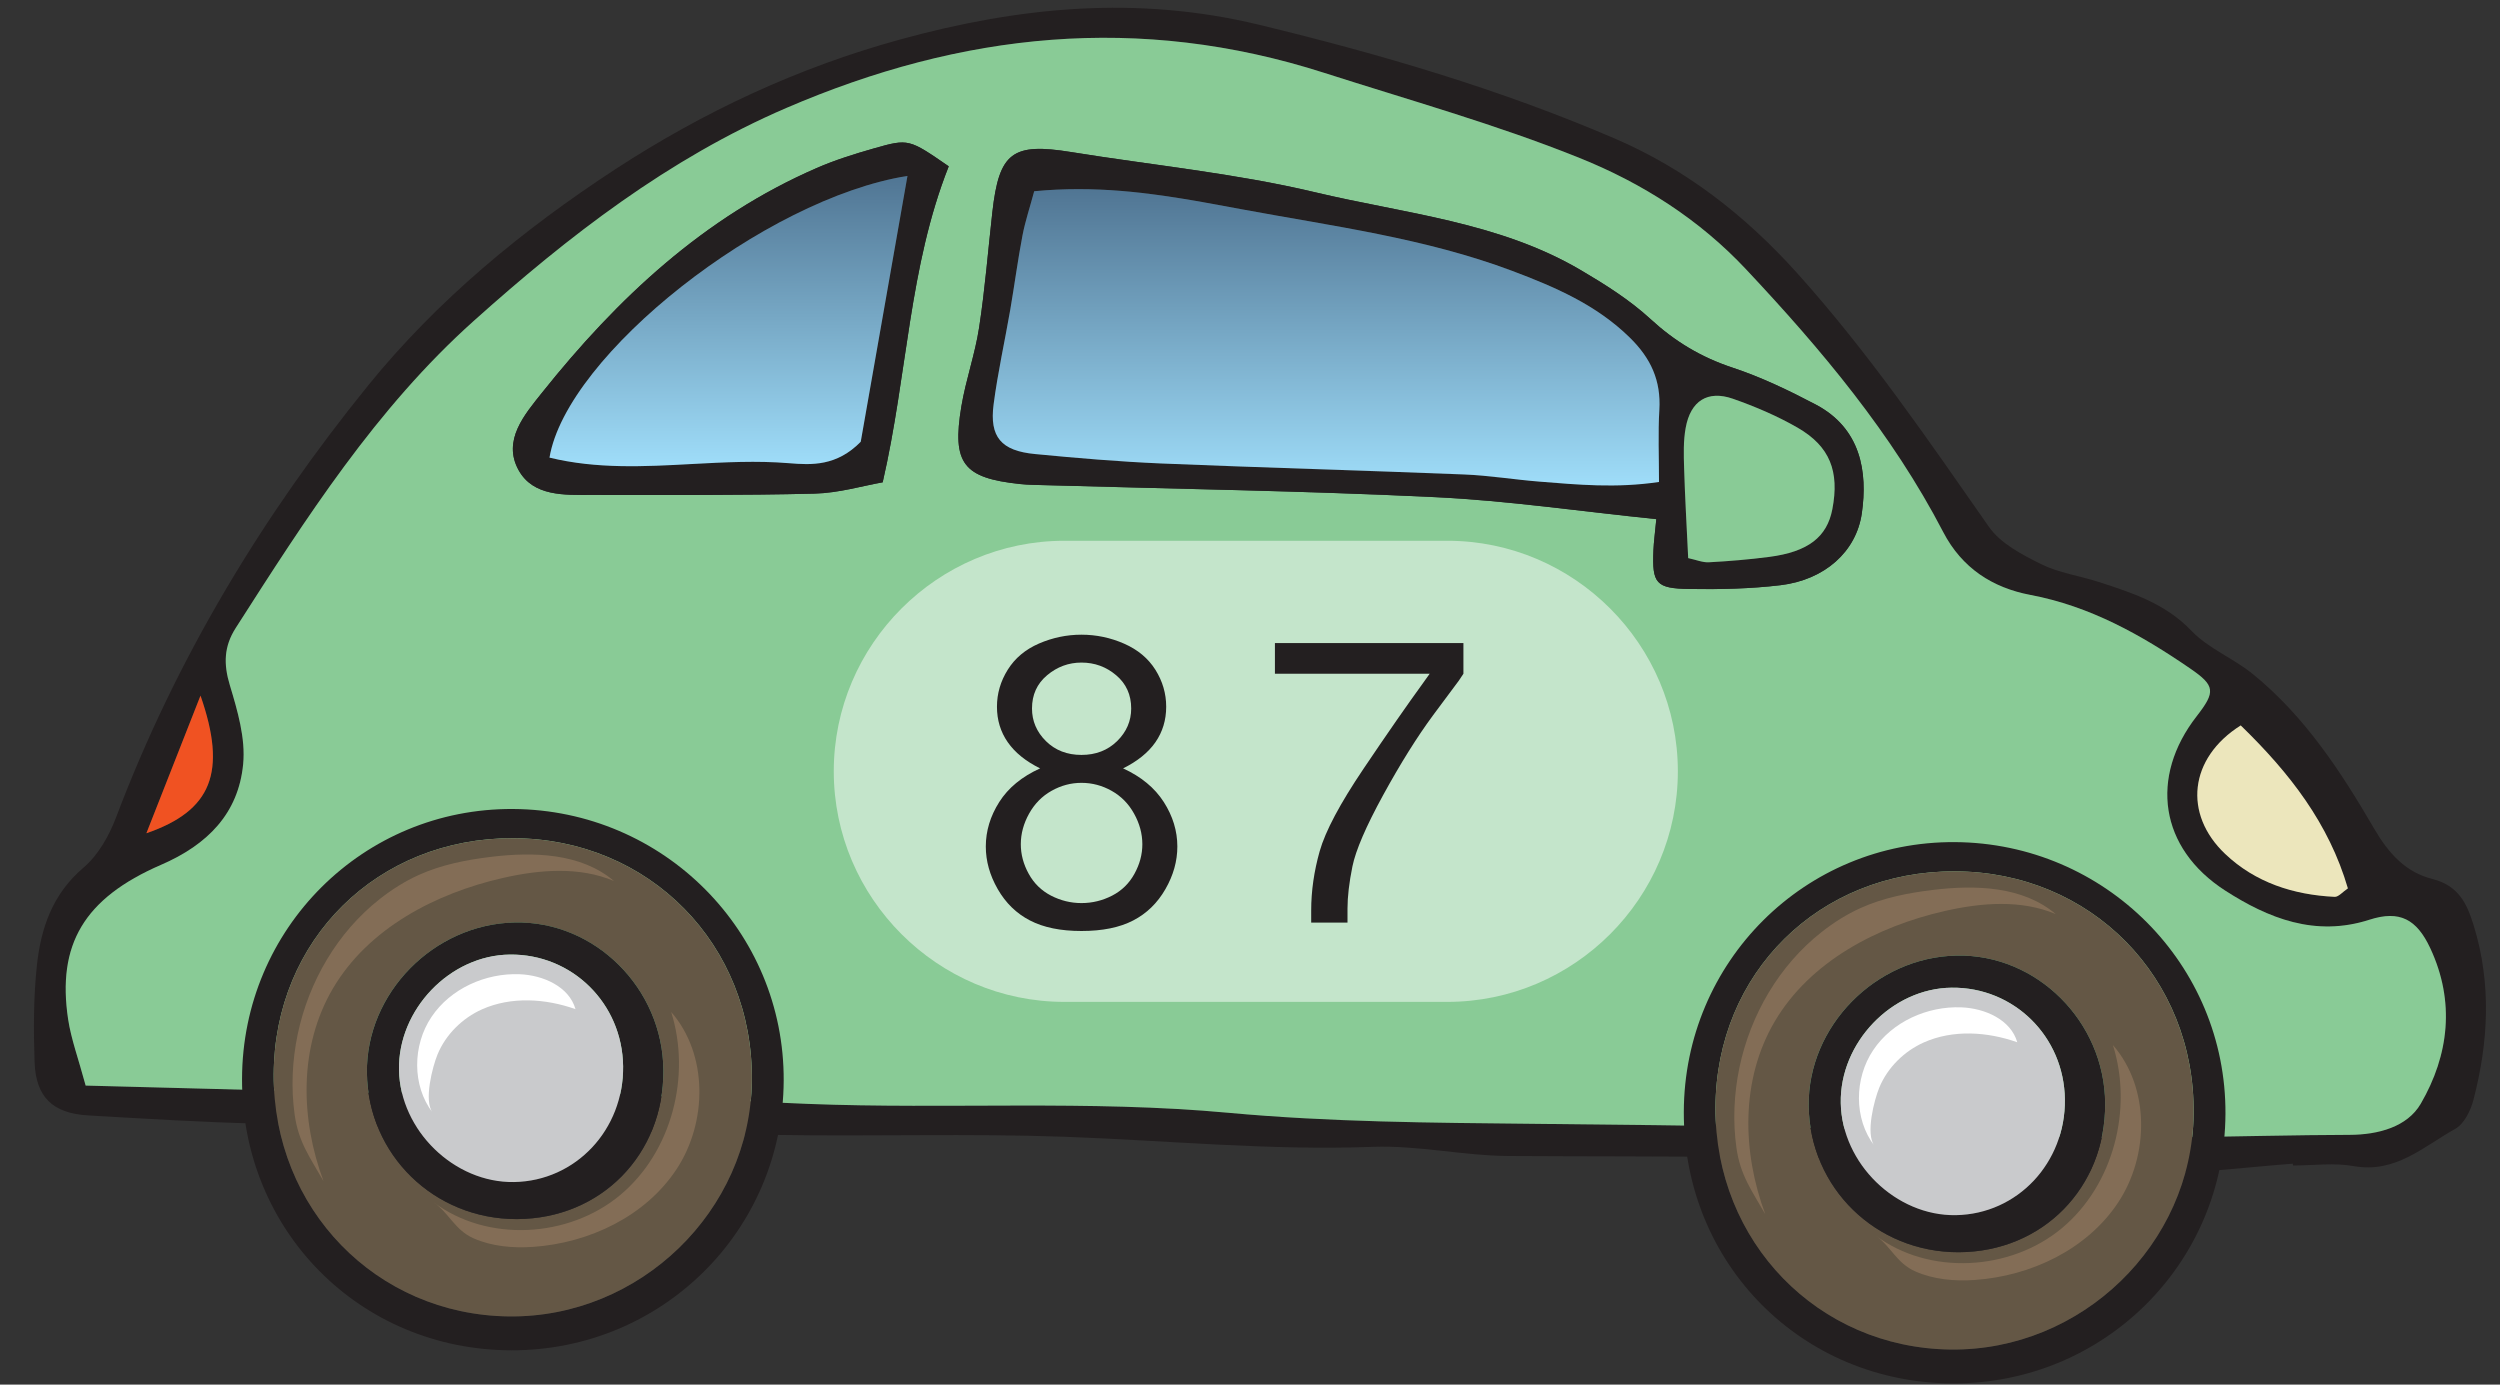 <?xml version="1.0" encoding="UTF-8" standalone="no"?>
<!DOCTYPE svg PUBLIC "-//W3C//DTD SVG 1.1//EN" "http://www.w3.org/Graphics/SVG/1.1/DTD/svg11.dtd">
<svg width="100%" height="100%" viewBox="0 0 65 36" version="1.1" xmlns="http://www.w3.org/2000/svg" xmlns:xlink="http://www.w3.org/1999/xlink" xml:space="preserve" xmlns:serif="http://www.serif.com/" style="fill-rule:evenodd;clip-rule:evenodd;stroke-linejoin:round;stroke-miterlimit:2;">
    <rect x="0" y="0" width="65" height="36" fill="#333333" stroke="none"/>
    <g transform="matrix(1,0,0,1,-268,-139)">
        <g>
            <path d="M273.213,157.086C272.712,158.361 272.277,159.465 271.806,160.665C273.504,160.078 273.908,159.081 273.213,157.086M326.259,157.861C324.912,158.71 324.762,160.166 325.853,161.201C326.636,161.945 327.629,162.267 328.702,162.317C328.802,162.322 328.908,162.19 329.045,162.098C328.551,160.408 327.534,159.1 326.259,157.861M270.228,167.225C273.244,167.302 276.137,167.388 279.03,167.438C279.593,167.448 280.16,167.234 280.72,167.26C283.482,167.385 286.239,167.592 289.002,167.701C292.649,167.843 296.298,167.596 299.947,167.933C302.568,168.174 305.215,168.191 307.851,168.218C312.073,168.261 316.292,168.306 320.512,168.517C323.365,168.661 326.233,168.514 329.093,168.505C329.835,168.503 330.588,168.3 330.94,167.697C331.676,166.431 331.836,165.042 331.188,163.654C330.837,162.902 330.396,162.658 329.606,162.913C328.197,163.368 326.971,162.872 325.861,162.158C324.14,161.051 323.888,159.197 325.114,157.622C325.612,156.982 325.595,156.827 324.945,156.381C323.671,155.506 322.344,154.762 320.792,154.469C319.807,154.282 319.013,153.773 318.526,152.836C317.196,150.275 315.356,148.087 313.399,146.003C312.186,144.71 310.705,143.763 309.045,143.097C306.883,142.23 304.647,141.605 302.433,140.895C297.61,139.348 293.005,139.845 288.446,141.807C285.377,143.127 282.78,145.139 280.322,147.34C277.776,149.62 275.954,152.478 274.13,155.327C273.822,155.809 273.81,156.266 273.977,156.816C274.177,157.479 274.388,158.198 274.323,158.867C274.2,160.152 273.395,160.962 272.192,161.483C270.175,162.358 269.483,163.566 269.773,165.502C269.85,166.015 270.035,166.511 270.228,167.225M327.613,169.256C326.389,169.348 325.164,169.508 323.94,169.513C322.405,169.521 320.868,169.443 319.338,169.327C315.303,169.021 311.26,169.082 307.218,169.056C306.042,169.048 304.863,168.775 303.693,168.818C301.013,168.918 298.354,168.652 295.685,168.556C293.189,168.466 290.686,168.551 288.188,168.508C283.707,168.432 279.228,168.328 274.748,168.215C273.263,168.178 271.778,168.087 270.294,168.001C269.369,167.947 268.929,167.525 268.899,166.606C268.87,165.773 268.871,164.93 268.959,164.102C269.063,163.129 269.366,162.241 270.175,161.555C270.555,161.232 270.838,160.727 271.019,160.249C272.573,156.138 274.818,152.419 277.569,149.025C279.374,146.799 281.587,144.976 283.995,143.402C286.294,141.903 288.745,140.758 291.395,140.029C294.484,139.179 297.553,138.873 300.741,139.645C303.906,140.411 307.01,141.322 309.994,142.606C311.824,143.396 313.363,144.587 314.718,146.092C316.578,148.159 318.13,150.433 319.713,152.699C320.014,153.13 320.571,153.42 321.066,153.666C321.529,153.896 322.069,153.97 322.569,154.132C323.444,154.415 324.298,154.691 324.978,155.401C325.417,155.861 326.065,156.113 326.569,156.522C327.921,157.617 328.866,159.064 329.724,160.538C330.111,161.205 330.556,161.681 331.244,161.854C331.925,162.025 332.142,162.5 332.314,163.055C332.782,164.569 332.703,166.091 332.308,167.602C332.236,167.879 332.064,168.225 331.834,168.352C331.014,168.808 330.285,169.513 329.198,169.319C328.687,169.227 328.146,169.303 327.617,169.303C327.616,169.288 327.614,169.272 327.613,169.256" style="fill:rgb(35,31,32);fill-rule:nonzero;"/>
            <path d="M292.667,143.324C291.632,142.612 291.628,142.6 290.72,142.859C290.217,143.003 289.712,143.16 289.233,143.369C286.306,144.641 284.053,146.754 282.095,149.207C281.643,149.774 281.054,150.449 281.483,151.224C281.864,151.91 282.675,151.869 283.381,151.869C285.313,151.868 287.247,151.882 289.18,151.834C289.812,151.818 290.439,151.629 290.95,151.54C291.601,148.71 291.625,145.958 292.667,143.324M311.064,152.497C311.027,152.879 310.998,153.092 310.989,153.305C310.952,154.167 311.048,154.301 311.927,154.313C312.716,154.325 313.513,154.308 314.296,154.214C315.442,154.075 316.264,153.343 316.407,152.344C316.562,151.272 316.386,150.136 315.206,149.516C314.508,149.149 313.786,148.803 313.04,148.556C312.226,148.286 311.545,147.876 310.913,147.295C310.373,146.798 309.733,146.395 309.096,146.02C306.97,144.77 304.52,144.553 302.19,143.998C300.109,143.503 297.962,143.295 295.845,142.952C294.319,142.705 293.976,142.962 293.801,144.516C293.688,145.516 293.609,146.521 293.457,147.515C293.352,148.206 293.11,148.876 292.995,149.566C292.747,151.052 293.046,151.428 294.519,151.584C294.736,151.608 294.957,151.607 295.177,151.614C298.554,151.711 301.933,151.762 305.307,151.925C307.181,152.014 309.044,152.289 311.064,152.497M270.227,167.225C270.034,166.512 269.849,166.015 269.771,165.502C269.481,163.566 270.174,162.358 272.191,161.484C273.394,160.963 274.199,160.152 274.322,158.867C274.387,158.198 274.176,157.479 273.976,156.816C273.809,156.266 273.821,155.808 274.129,155.327C275.953,152.477 277.775,149.619 280.322,147.34C282.78,145.138 285.377,143.128 288.445,141.807C293.004,139.845 297.608,139.348 302.432,140.895C304.646,141.605 306.883,142.23 309.045,143.097C310.705,143.762 312.185,144.709 313.397,146.002C315.355,148.087 317.195,150.275 318.524,152.835C319.012,153.772 319.806,154.282 320.791,154.468C322.343,154.762 323.67,155.506 324.944,156.381C325.594,156.827 325.611,156.983 325.113,157.622C323.887,159.198 324.139,161.052 325.859,162.158C326.97,162.872 328.196,163.368 329.605,162.913C330.395,162.658 330.836,162.903 331.187,163.654C331.836,165.042 331.675,166.431 330.939,167.698C330.587,168.301 329.834,168.503 329.092,168.506C326.231,168.514 323.364,168.661 320.511,168.517C316.291,168.306 312.072,168.261 307.851,168.219C305.214,168.192 302.567,168.174 299.946,167.933C296.297,167.596 292.647,167.844 289.001,167.701C286.239,167.593 283.481,167.385 280.72,167.26C280.159,167.235 279.592,167.448 279.029,167.438C276.136,167.388 273.243,167.302 270.227,167.225" style="fill:rgb(137,203,150);fill-rule:nonzero;"/>
            <path d="M326.259,157.861C327.534,159.1 328.551,160.408 329.045,162.098C328.908,162.19 328.802,162.322 328.702,162.318C327.629,162.267 326.636,161.945 325.853,161.201C324.762,160.166 324.912,158.71 326.259,157.861" style="fill:rgb(236,230,188);fill-rule:nonzero;"/>
            <path d="M273.213,157.086C273.908,159.081 273.504,160.078 271.806,160.665C272.277,159.465 272.712,158.361 273.213,157.086" style="fill:rgb(240,82,34);fill-rule:nonzero;"/>
            <path d="M311.893,153.511C312.1,153.555 312.269,153.629 312.434,153.619C312.957,153.591 313.483,153.547 314.003,153.479C315.01,153.347 315.502,152.964 315.641,152.24C315.829,151.258 315.58,150.604 314.733,150.117C314.204,149.813 313.631,149.569 313.054,149.367C312.399,149.139 311.955,149.423 311.828,150.122C311.765,150.464 311.776,150.822 311.787,151.172C311.808,151.907 311.852,152.64 311.893,153.511M294.89,143.973C294.78,144.38 294.658,144.745 294.585,145.119C294.462,145.762 294.377,146.411 294.266,147.056C294.124,147.875 293.942,148.687 293.834,149.51C293.723,150.362 294.029,150.721 294.912,150.806C295.999,150.91 297.09,151.003 298.182,151.049C300.81,151.159 303.439,151.231 306.067,151.337C306.721,151.363 307.372,151.471 308.026,151.523C309.018,151.602 310.013,151.697 311.135,151.532C311.135,150.866 311.107,150.259 311.143,149.655C311.188,148.896 310.923,148.317 310.379,147.782C309.505,146.923 308.427,146.46 307.319,146.044C305.052,145.192 302.66,144.883 300.296,144.444C298.571,144.124 296.854,143.781 294.89,143.973M311.064,152.498C309.044,152.29 307.181,152.015 305.308,151.926C301.934,151.763 298.554,151.712 295.177,151.615C294.957,151.608 294.737,151.609 294.519,151.585C293.046,151.428 292.747,151.053 292.996,149.567C293.111,148.877 293.352,148.207 293.457,147.516C293.61,146.522 293.689,145.517 293.801,144.517C293.976,142.963 294.32,142.706 295.845,142.953C297.962,143.296 300.111,143.504 302.192,143.999C304.521,144.554 306.97,144.771 309.096,146.021C309.734,146.396 310.373,146.799 310.914,147.296C311.545,147.877 312.226,148.287 313.04,148.557C313.787,148.804 314.508,149.15 315.206,149.517C316.386,150.136 316.562,151.273 316.408,152.344C316.264,153.344 315.443,154.076 314.296,154.215C313.513,154.309 312.716,154.326 311.927,154.314C311.048,154.302 310.953,154.168 310.99,153.306C310.998,153.093 311.028,152.88 311.064,152.498" style="fill:rgb(35,31,32);fill-rule:nonzero;"/>
            <path d="M291.594,143.574C287.882,144.162 282.733,148.228 282.287,150.897C284.351,151.401 286.447,150.871 288.511,151.042C289.105,151.092 289.752,151.123 290.379,150.486C290.757,148.332 291.162,146.026 291.594,143.574M292.667,143.324C291.625,145.958 291.601,148.71 290.95,151.54C290.44,151.629 289.812,151.818 289.18,151.834C287.247,151.882 285.314,151.868 283.381,151.869C282.675,151.869 281.865,151.91 281.484,151.224C281.054,150.449 281.643,149.774 282.095,149.207C284.053,146.754 286.306,144.641 289.234,143.369C289.712,143.16 290.217,143.003 290.72,142.859C291.628,142.6 291.632,142.612 292.667,143.324" style="fill:rgb(35,31,32);fill-rule:nonzero;"/>
            <path d="M294.889,143.972C294.781,144.379 294.657,144.744 294.585,145.119C294.462,145.761 294.377,146.411 294.266,147.056C294.124,147.875 293.942,148.686 293.834,149.511C293.723,150.361 294.028,150.721 294.911,150.805C295.999,150.91 297.09,151.003 298.183,151.05C300.81,151.159 303.439,151.231 306.067,151.336C306.721,151.362 307.371,151.47 308.025,151.522C309.018,151.601 310.013,151.698 311.134,151.531C311.134,150.866 311.107,150.259 311.143,149.655C311.188,148.895 310.923,148.316 310.379,147.782C309.505,146.922 308.426,146.461 307.318,146.043C305.051,145.191 302.658,144.882 300.296,144.443C298.916,144.187 297.541,143.917 296.042,143.917C295.666,143.917 295.283,143.934 294.889,143.972Z" style="fill:url(#_Linear1);fill-rule:nonzero;"/>
            <path d="M311.893,153.511C311.852,152.64 311.808,151.907 311.787,151.172C311.776,150.822 311.765,150.464 311.828,150.122C311.955,149.423 312.399,149.139 313.054,149.367C313.631,149.569 314.204,149.813 314.733,150.117C315.58,150.604 315.829,151.258 315.641,152.24C315.502,152.964 315.01,153.347 314.003,153.479C313.483,153.547 312.957,153.591 312.434,153.619C312.269,153.629 312.1,153.555 311.893,153.511" style="fill:rgb(137,203,150);fill-rule:nonzero;"/>
            <path d="M282.287,150.898C283.516,151.198 284.758,151.132 285.997,151.064C286.837,151.019 287.677,150.974 288.511,151.043C289.104,151.092 289.752,151.124 290.379,150.486C290.757,148.332 291.163,146.027 291.594,143.574C287.882,144.162 282.731,148.228 282.287,150.898Z" style="fill:url(#_Linear2);fill-rule:nonzero;"/>
            <path d="M275.116,166.934C275.101,170.428 277.781,173.186 281.23,173.226C284.637,173.266 287.509,170.484 287.549,167.106C287.592,163.56 284.881,160.804 281.341,160.793C277.814,160.784 275.132,163.431 275.116,166.934M274.293,167.054C274.3,163.142 277.446,160.008 281.343,160.034C285.251,160.059 288.397,163.219 288.376,167.1C288.356,170.998 285.206,174.116 281.295,174.108C277.362,174.1 274.285,171.001 274.293,167.054" style="fill:rgb(35,31,32);fill-rule:nonzero;"/>
            <path d="M281.442,170.697C283.62,170.689 285.259,169.023 285.248,166.832C285.235,164.698 283.466,162.939 281.38,162.985C279.276,163.03 277.513,164.825 277.54,166.895C277.567,169.025 279.291,170.705 281.442,170.697M275.116,166.935C275.131,163.431 277.814,160.784 281.34,160.794C284.88,160.804 287.591,163.561 287.548,167.107C287.508,170.485 284.636,173.267 281.23,173.227C277.781,173.187 275.101,170.428 275.116,166.935" style="fill:rgb(100,87,69);fill-rule:nonzero;"/>
            <path d="M284.201,166.721C284.18,165.087 282.875,163.801 281.257,163.819C279.699,163.835 278.343,165.248 278.374,166.822C278.404,168.391 279.81,169.759 281.366,169.733C282.967,169.707 284.222,168.372 284.201,166.721M281.442,170.696C279.291,170.704 277.567,169.024 277.54,166.894C277.514,164.824 279.276,163.029 281.38,162.984C283.467,162.938 285.235,164.698 285.248,166.831C285.26,169.022 283.62,170.688 281.442,170.696" style="fill:rgb(35,31,32);fill-rule:nonzero;"/>
            <path d="M284.201,166.721C284.222,168.372 282.967,169.707 281.366,169.733C279.81,169.759 278.404,168.391 278.374,166.822C278.343,165.248 279.699,163.835 281.257,163.819C282.875,163.801 284.18,165.087 284.201,166.721" style="fill:rgb(201,202,204);fill-rule:nonzero;"/>
            <path d="M280.536,165.241C281.293,164.905 282.182,164.961 282.963,165.238C282.796,164.65 282.121,164.354 281.511,164.33C280.624,164.295 279.713,164.703 279.219,165.44C278.724,166.176 278.71,167.228 279.25,167.931C279.012,167.62 279.246,166.731 279.376,166.415C279.59,165.896 280.024,165.469 280.536,165.241" style="fill:white;fill-rule:nonzero;"/>
            <g opacity="0.31">
                <path d="M277.875,162.374C278.187,162.128 278.526,161.913 278.889,161.749C279.478,161.483 280.12,161.357 280.763,161.279C281.874,161.143 283.109,161.181 283.963,161.906C283.062,161.526 282.032,161.609 281.078,161.826C279.316,162.227 277.576,163.14 276.658,164.696C275.763,166.216 275.81,168.095 276.411,169.709C276.065,169.1 275.761,168.7 275.661,167.98C275.565,167.287 275.597,166.578 275.74,165.893C276.027,164.525 276.771,163.242 277.875,162.374" style="fill:rgb(201,159,123);fill-rule:nonzero;"/>
            </g>
            <g opacity="0.31">
                <path d="M281.858,171.419C283.32,171.318 284.782,170.624 285.589,169.401C286.396,168.178 286.413,166.416 285.451,165.312C285.975,166.978 285.466,168.952 284.126,170.071C282.785,171.19 280.668,171.31 279.273,170.258C279.674,170.534 279.821,170.979 280.312,171.196C280.79,171.408 281.341,171.454 281.858,171.419" style="fill:rgb(201,159,123);fill-rule:nonzero;"/>
            </g>
            <path d="M312.602,167.795C312.587,171.289 315.267,174.047 318.716,174.087C322.123,174.127 324.995,171.345 325.035,167.967C325.078,164.421 322.367,161.665 318.826,161.655C315.3,161.645 312.617,164.292 312.602,167.795M311.779,167.916C311.786,164.003 314.932,160.869 318.829,160.895C322.737,160.92 325.883,164.081 325.862,167.961C325.842,171.859 322.692,174.977 318.781,174.969C314.848,174.961 311.771,171.862 311.779,167.916" style="fill:rgb(35,31,32);fill-rule:nonzero;"/>
            <path d="M318.928,171.558C321.106,171.55 322.745,169.884 322.734,167.693C322.721,165.559 320.952,163.8 318.866,163.845C316.762,163.891 314.999,165.686 315.026,167.755C315.053,169.886 316.777,171.566 318.928,171.558M312.602,167.795C312.616,164.292 315.3,161.645 318.825,161.655C322.366,161.665 325.077,164.421 325.034,167.967C324.994,171.346 322.122,174.127 318.716,174.088C315.267,174.048 312.587,171.289 312.602,167.795" style="fill:rgb(100,87,69);fill-rule:nonzero;"/>
            <path d="M321.687,167.582C321.666,165.948 320.361,164.662 318.743,164.68C317.185,164.696 315.829,166.109 315.86,167.683C315.89,169.252 317.296,170.62 318.852,170.594C320.453,170.568 321.708,169.233 321.687,167.582M318.928,171.558C316.777,171.565 315.053,169.885 315.026,167.755C315,165.686 316.762,163.89 318.866,163.845C320.953,163.799 322.721,165.559 322.734,167.692C322.746,169.883 321.106,171.549 318.928,171.558" style="fill:rgb(35,31,32);fill-rule:nonzero;"/>
            <path d="M321.687,167.582C321.708,169.233 320.453,170.568 318.852,170.594C317.296,170.62 315.89,169.252 315.86,167.683C315.829,166.109 317.185,164.696 318.743,164.68C320.361,164.662 321.666,165.948 321.687,167.582" style="fill:rgb(201,202,204);fill-rule:nonzero;"/>
            <path d="M318.022,166.102C318.779,165.766 319.668,165.823 320.449,166.099C320.282,165.511 319.607,165.215 318.997,165.191C318.11,165.156 317.199,165.564 316.705,166.301C316.21,167.037 316.196,168.089 316.736,168.792C316.498,168.481 316.732,167.592 316.862,167.276C317.076,166.757 317.51,166.33 318.022,166.102" style="fill:white;fill-rule:nonzero;"/>
            <g opacity="0.31">
                <path d="M315.361,163.234C315.673,162.988 316.011,162.773 316.375,162.609C316.964,162.343 317.606,162.217 318.249,162.139C319.36,162.003 320.595,162.041 321.449,162.766C320.548,162.386 319.518,162.469 318.564,162.686C316.802,163.087 315.062,164 314.144,165.556C313.249,167.076 313.296,168.955 313.897,170.569C313.55,169.96 313.247,169.56 313.147,168.84C313.051,168.147 313.083,167.438 313.226,166.753C313.513,165.385 314.257,164.102 315.361,163.234" style="fill:rgb(201,159,123);fill-rule:nonzero;"/>
            </g>
            <g opacity="0.31">
                <path d="M319.343,172.279C320.805,172.178 322.267,171.484 323.074,170.261C323.881,169.038 323.898,167.276 322.936,166.172C323.46,167.838 322.951,169.812 321.611,170.931C320.27,172.05 318.153,172.17 316.758,171.118C317.159,171.394 317.306,171.839 317.797,172.056C318.275,172.268 318.826,172.315 319.343,172.279" style="fill:rgb(201,159,123);fill-rule:nonzero;"/>
            </g>
            <g opacity="0.5">
                <path d="M305.63,165.049L295.674,165.049C292.376,165.049 289.678,162.351 289.678,159.054C289.678,155.757 292.376,153.06 295.674,153.06L305.63,153.06C308.927,153.06 311.624,155.757 311.624,159.054C311.624,162.351 308.927,165.049 305.63,165.049" style="fill:white;fill-rule:nonzero;"/>
            </g>
            <g>
                <path d="M298.611,161.009C298.611,161.388 298.508,161.757 298.301,162.117C298.094,162.478 297.815,162.75 297.463,162.932C297.112,163.115 296.663,163.206 296.118,163.206C295.577,163.206 295.131,163.115 294.779,162.932C294.427,162.75 294.148,162.478 293.941,162.117C293.734,161.757 293.631,161.388 293.631,161.009C293.631,160.605 293.748,160.219 293.981,159.852C294.214,159.485 294.568,159.193 295.043,158.978C294.669,158.793 294.389,158.567 294.202,158.298C294.015,158.03 293.921,157.722 293.921,157.375C293.921,157.032 294.015,156.711 294.202,156.412C294.389,156.113 294.659,155.886 295.013,155.732C295.367,155.579 295.735,155.502 296.118,155.502C296.505,155.502 296.875,155.58 297.229,155.736C297.583,155.892 297.854,156.118 298.041,156.415C298.227,156.712 298.321,157.032 298.321,157.375C298.321,157.722 298.227,158.03 298.041,158.298C297.854,158.567 297.573,158.793 297.2,158.978C297.67,159.193 298.023,159.485 298.258,159.852C298.493,160.219 298.611,160.605 298.611,161.009ZM296.118,158.628C296.492,158.628 296.801,158.508 297.045,158.269C297.289,158.029 297.411,157.746 297.411,157.421C297.411,157.065 297.281,156.777 297.021,156.557C296.762,156.337 296.461,156.227 296.118,156.227C295.784,156.227 295.486,156.337 295.224,156.557C294.962,156.777 294.832,157.065 294.832,157.421C294.832,157.746 294.952,158.029 295.194,158.269C295.436,158.508 295.744,158.628 296.118,158.628ZM296.118,159.354C295.845,159.354 295.586,159.423 295.339,159.562C295.093,159.7 294.899,159.898 294.756,160.155C294.613,160.412 294.541,160.677 294.541,160.95C294.541,161.214 294.609,161.47 294.746,161.718C294.882,161.967 295.076,162.156 295.326,162.286C295.577,162.415 295.841,162.48 296.118,162.48C296.399,162.48 296.665,162.415 296.916,162.286C297.167,162.156 297.36,161.967 297.496,161.718C297.633,161.47 297.701,161.214 297.701,160.95C297.701,160.677 297.629,160.412 297.486,160.155C297.344,159.898 297.149,159.7 296.903,159.562C296.656,159.423 296.395,159.354 296.118,159.354Z" style="fill:rgb(35,31,32);fill-rule:nonzero;"/>
                <path d="M303.035,162.988L302.091,162.988L302.091,162.672C302.091,162.166 302.165,161.652 302.312,161.131C302.46,160.61 302.84,159.895 303.454,158.984C304.067,158.074 304.585,157.329 305.007,156.748L305.172,156.517L301.148,156.517L301.148,155.719L306.049,155.719L306.049,156.517C305.979,156.627 305.939,156.687 305.93,156.696L305.258,157.599C304.84,158.166 304.408,158.858 303.961,159.674C303.515,160.489 303.249,161.107 303.163,161.527C303.078,161.947 303.035,162.313 303.035,162.625L303.035,162.988Z" style="fill:rgb(35,31,32);fill-rule:nonzero;"/>
            </g>
        </g>
    </g>
    <defs>
        <linearGradient id="_Linear1" x1="0" y1="0" x2="1" y2="0" gradientUnits="userSpaceOnUse" gradientTransform="matrix(4.71833e-16,-7.706,7.706,4.71833e-16,302.48,151.622)"><stop offset="0" style="stop-color:rgb(159,221,249);stop-opacity:1"/><stop offset="1" style="stop-color:rgb(80,117,147);stop-opacity:1"/></linearGradient>
        <linearGradient id="_Linear2" x1="0" y1="0" x2="1" y2="0" gradientUnits="userSpaceOnUse" gradientTransform="matrix(4.62126e-16,-7.547,7.547,4.62126e-16,286.941,151.121)"><stop offset="0" style="stop-color:rgb(159,221,249);stop-opacity:1"/><stop offset="1" style="stop-color:rgb(80,117,147);stop-opacity:1"/></linearGradient>
    </defs>
</svg>

